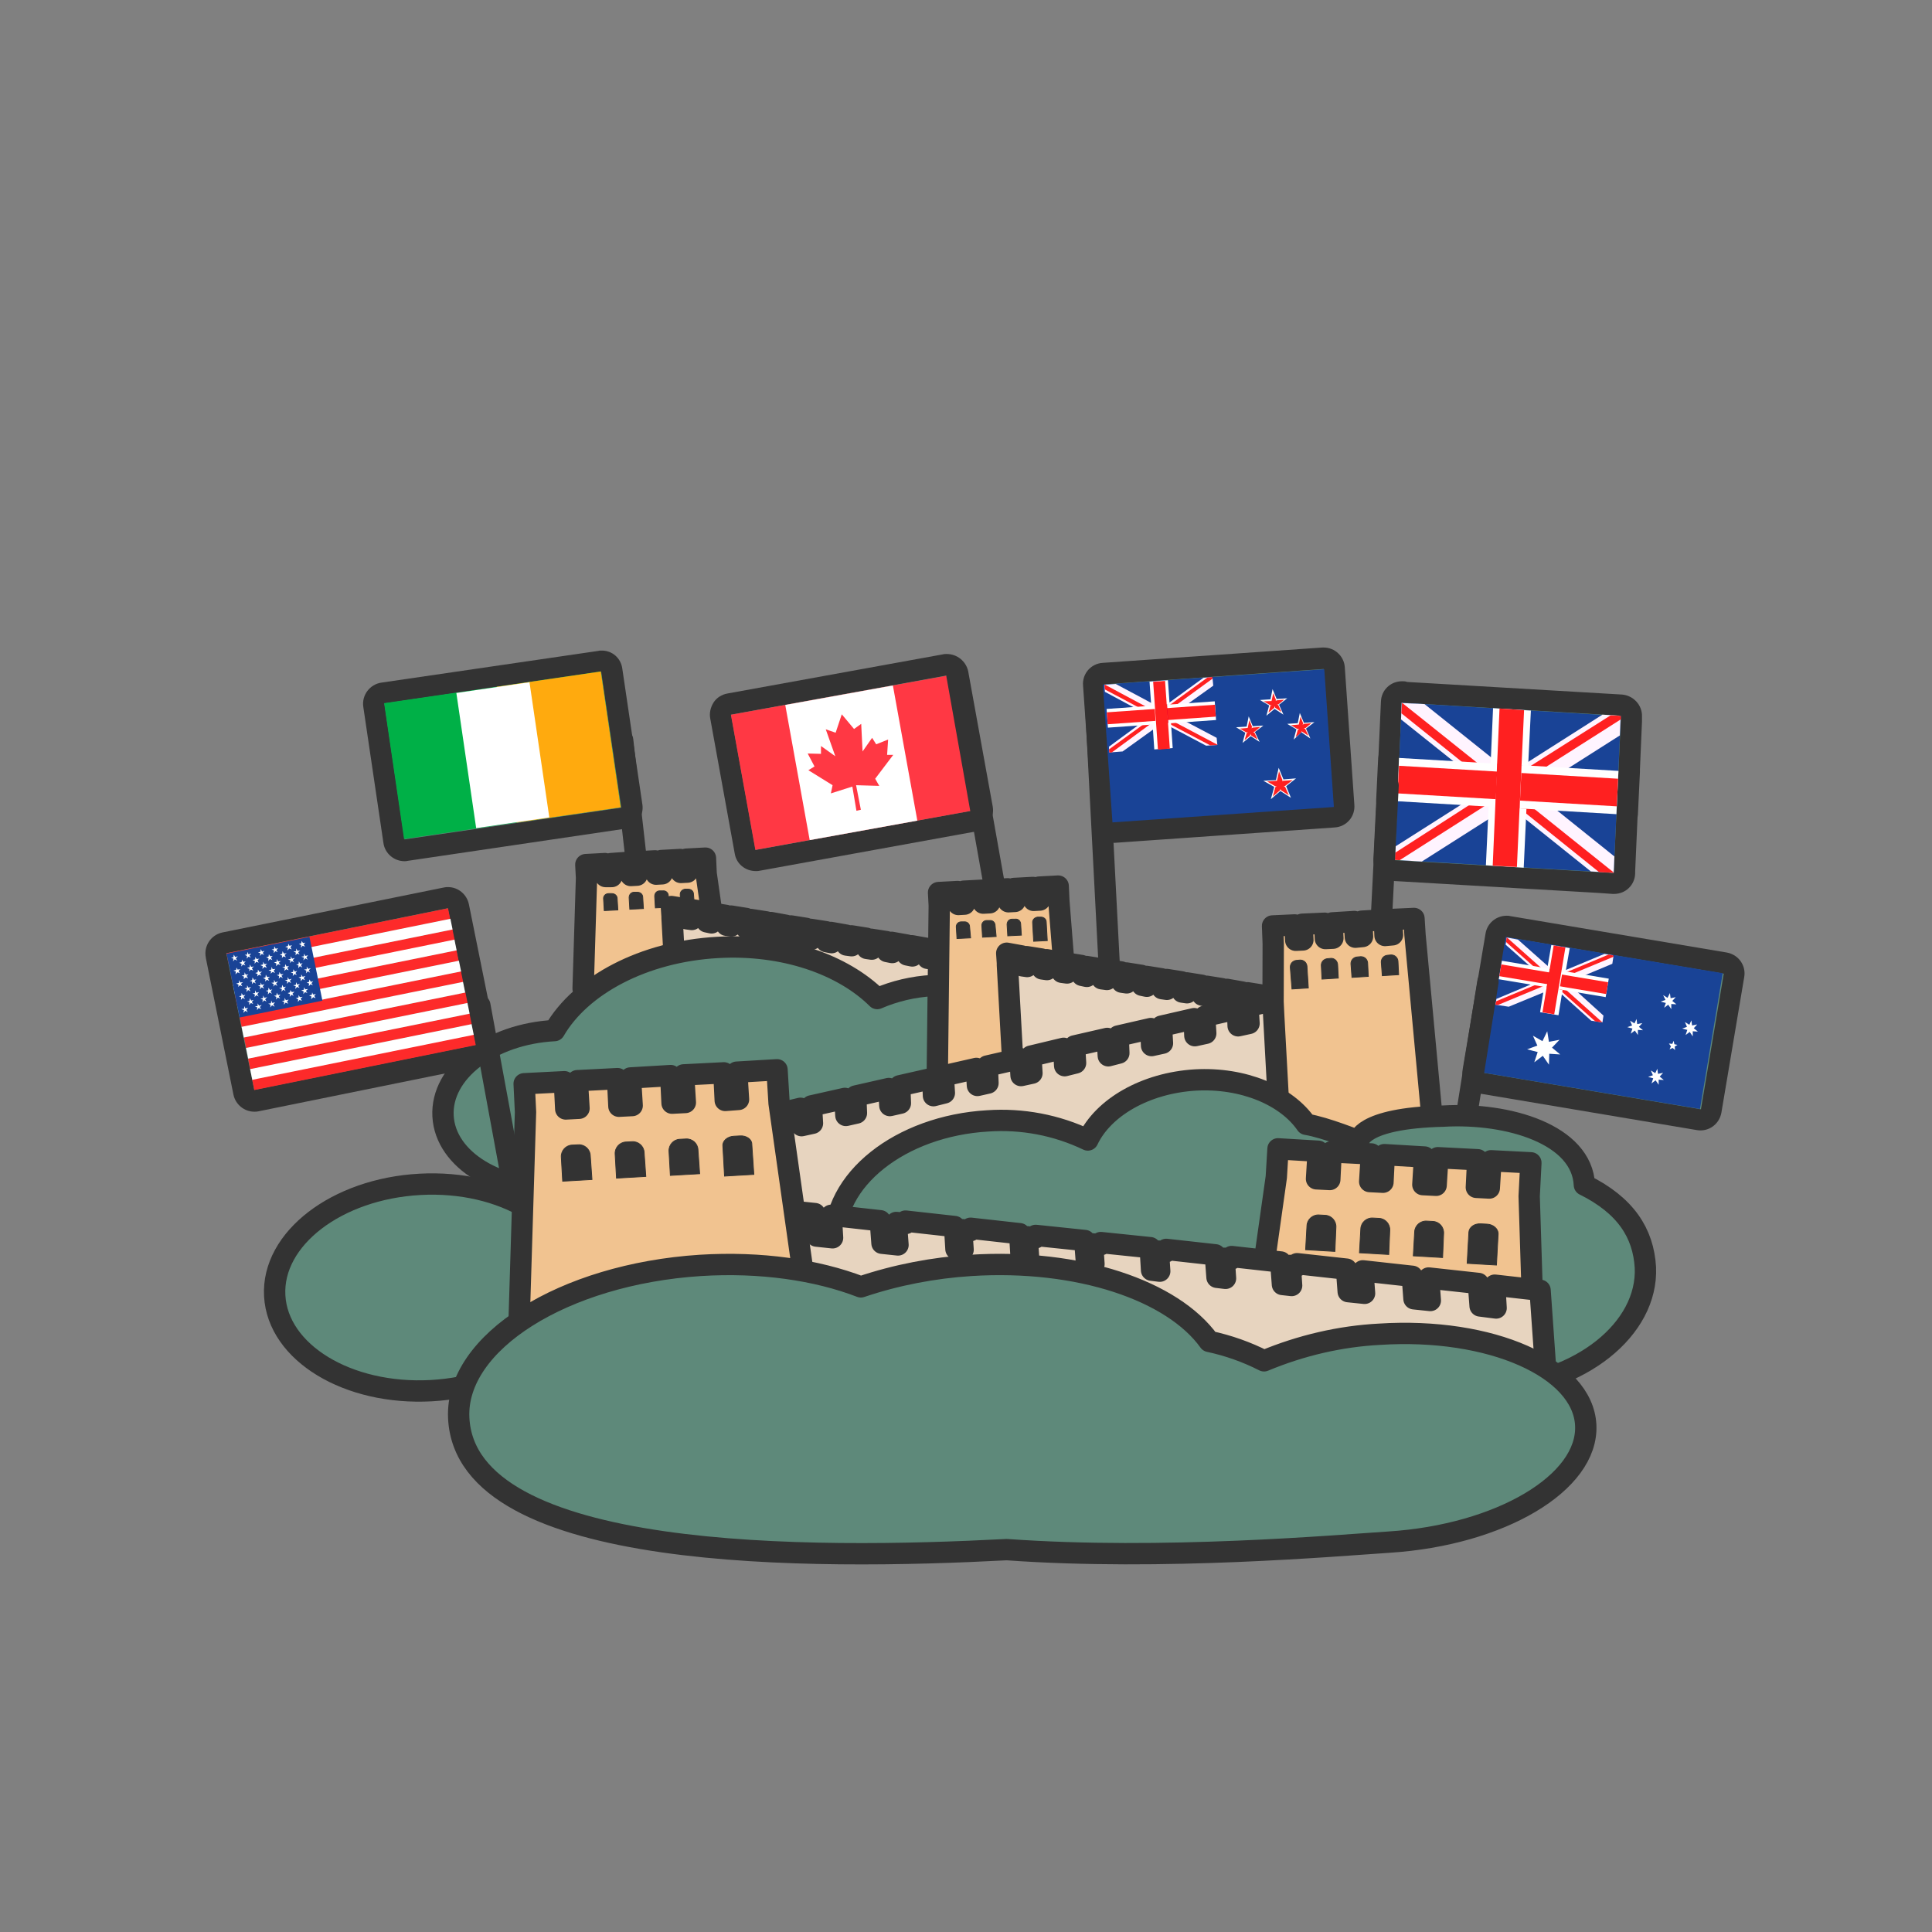<?xml version="1.0" encoding="utf-8"?>
<!-- Generator: Adobe Illustrator 24.0.1, SVG Export Plug-In . SVG Version: 6.00 Build 0)  -->
<svg version="1.1" id="Capa_1" xmlns="http://www.w3.org/2000/svg" xmlns:xlink="http://www.w3.org/1999/xlink" x="0px" y="0px"
	 viewBox="0 0 566.9 566.9" style="enable-background:new 0 0 566.9 566.9;" xml:space="preserve">
<rect x="0" y="0" width="566.9" height="566.9" fill="#808080" stroke="none"/>
<style type="text/css">
	.st0{fill:none;stroke:#333333;stroke-width:6.26;stroke-linecap:round;stroke-linejoin:round;}
	.st1{fill:#5E897A;}
	.st2{fill:#333333;}
	.st3{fill:#00B047;}
	.st4{fill:#FFAA0E;}
	.st5{fill:#FFFFFF;}
	.st6{fill:#194396;}
	.st7{fill:#FF2020;}
	.st8{fill:#FFF4FF;}
	.st9{fill:#EE0026;}
	.st10{fill:#F1C390;stroke:#333333;stroke-width:6.26;stroke-linecap:round;stroke-linejoin:round;}
	.st11{fill:#333333;stroke:#333333;stroke-width:0.24;stroke-miterlimit:10;}
	.st12{fill:#E7D4BF;stroke:#333333;stroke-width:6.26;stroke-linecap:round;stroke-linejoin:round;}
	.st13{fill:#5E897A;stroke:#333333;stroke-width:6.26;stroke-linecap:round;stroke-linejoin:round;}
	.st14{fill:#FF3844;}
	.st15{fill:#FD2A2A;}
</style>
<title>Mesa de trabajo 9</title>
<line class="st0" x1="182.7" y1="217.2" x2="191.4" y2="294"/>
<path class="st1" d="M118.7,249.4c-1.6,0-2.9-1.1-3.1-2.7l-5.8-39.9c-0.3-1.7,0.9-3.3,2.6-3.5c0,0,0,0,0,0L176,194h0.4
	c1.6,0,2.9,1.1,3.1,2.7l5.9,39.9c0.2,1.7-0.9,3.3-2.6,3.6l-63.6,9.3C119,249.5,118.8,249.5,118.7,249.4z"/>
<path class="st2" d="M176.4,197.1l5.9,39.9l-63.6,9.3l-5.9-39.9L176.4,197.1 M176.4,190.9c-0.3,0-0.6,0-0.9,0.1l-63.6,9.3
	c-3.4,0.5-5.8,3.7-5.3,7.1l5.9,39.9c0.4,3.1,3.1,5.4,6.2,5.4c0.3,0,0.6,0,0.9-0.1l63.6-9.4c3.4-0.5,5.8-3.7,5.3-7.1c0,0,0,0,0,0
	l-5.9-39.9C182.2,193.1,179.6,190.8,176.4,190.9L176.4,190.9z"/>
<rect x="115.4" y="201.5" transform="matrix(0.989 -0.145 0.145 0.989 -30.631 23.779)" class="st3" width="64.3" height="40.3"/>
<rect x="148.6" y="199.1" transform="matrix(0.989 -0.145 0.145 0.989 -30.104 26.15)" class="st4" width="30.9" height="40.3"/>
<rect x="136.8" y="201.6" transform="matrix(0.989 -0.145 0.145 0.989 -30.62 23.79)" class="st5" width="21.7" height="40.1"/>
<path class="st1" d="M326.8,244.2c-1.6,0-3-1.3-3.1-2.9l-2.8-40.3c-0.1-1.7,1.2-3.2,2.9-3.3c0,0,0,0,0,0l64.4-4.5h0.2
	c1.6,0,3,1.3,3.1,2.9l2.8,40.3c0.1,1.7-1.2,3.2-2.9,3.3l-64.5,4.5L326.8,244.2z"/>
<path class="st2" d="M388.4,196.3l2.8,40.3l-64.4,4.5l-2.8-40.3L388.4,196.3 M388.4,190H388l-64.4,4.5c-3.5,0.2-6.1,3.2-5.8,6.7
	l2.8,40.3c0.2,3.3,3,5.8,6.2,5.8h0.4l64.4-4.5c3.5-0.2,6.1-3.2,5.8-6.7l-2.8-40.3C394.4,192.6,391.7,190,388.4,190z"/>
<line class="st0" x1="321.4" y1="204.9" x2="326.1" y2="295.3"/>
<rect x="324.8" y="198.5" transform="matrix(0.998 -6.946764e-02 6.946764e-02 0.998 -14.329 25.353)" class="st6" width="65.1" height="40.5"/>
<polygon class="st7" points="368.2,214.8 369.3,217.3 367,215.9 367,215.8 367,215.9 364.9,217.6 365.6,215 365.6,215 365.6,215 
	363.3,213.6 366,213.4 366.5,210.8 367.6,213.3 367.6,213.3 367.6,213.3 370.3,213.1 368.2,214.8 368.1,214.8 "/>
<path class="st5" d="M369.6,217.7L367,216l-2.4,2l0.8-3l-2.7-1.6l3.1-0.2l0.6-3l1.2,2.9l3.1-0.2l-2.5,1.9L369.6,217.7z M365.8,215.1
	l-0.6,2.1l1.6-1.4l0.1-0.5l0.2,0.5l1.9,1.2l-0.9-2l-0.4-0.2l0.4-0.1l1.7-1.4l-2.2,0.2l-0.4,0.2l0.2-0.4l-0.8-2l-0.5,2.3l-2.3,0.2
	l1.9,1.1h0.5L365.8,215.1z"/>
<polygon class="st7" points="375.2,206.7 376.3,209.3 374,207.8 374,207.8 374,207.8 371.9,209.6 372.6,206.9 372.6,206.9 
	372.6,206.9 370.3,205.5 373,205.4 373.5,202.7 374.6,205.2 374.6,205.2 374.6,205.2 377.3,205 375.1,206.7 375.1,206.7 "/>
<path class="st5" d="M376.6,209.7L374,208l-2.4,2l0.8-3l-2.7-1.6l3.1-0.2l0.6-3l1.2,2.9l3.1-0.2l-2.4,1.9L376.6,209.7z M372.8,207
	l-0.6,2.1l1.7-1.4l0.1-0.5l0.2,0.5l1.8,1.2l-0.9-2l-0.4-0.2h0.4l1.7-1.4l-2.2,0.2l-0.3,0.2l0.1-0.3l-0.8-2l-0.5,2.3l-2.3,0.1
	l1.9,1.1h0.5L372.8,207z"/>
<polygon class="st7" points="377.1,230.7 378.5,233.7 375.7,232 375.7,231.9 375.7,232 373.2,234.1 374,230.9 374.1,230.9 
	374.1,230.9 371.2,229.2 374.5,229 375.2,225.8 376.4,228.9 376.4,228.9 376.4,228.9 379.7,228.6 377.1,230.7 377.1,230.7 "/>
<path class="st5" d="M378.8,234.1l-3.1-2l-2.8,2.4l1-3.6l-3.2-1.8l3.7-0.2l0.8-3.6l1.4,3.4l3.7-0.3l-2.9,2.3L378.8,234.1z
	 M374.2,231l-0.7,2.7l2.1-1.8l0.1-0.4l0.2,0.4l2.3,1.5l-1.1-2.5l-0.4-0.2l0.4-0.1l2.2-1.7l-2.8,0.2l-0.3,0.1l0.1-0.3l-1-2.6
	l-0.6,2.8l-2.9,0.2l2.4,1.4h0.4L374.2,231z"/>
<polygon class="st7" points="383.2,213.7 384.3,216.2 382,214.8 382,214.7 382,214.8 379.9,216.5 380.6,213.9 380.6,213.9 
	380.6,213.9 378.3,212.5 381,212.3 381.5,209.6 382.6,212.2 382.6,212.2 382.6,212.2 385.3,212 383.2,213.7 383.1,213.7 "/>
<path class="st5" d="M379.6,217l0.8-3l-2.7-1.6l3.1-0.2l0.6-3l1.2,2.9l3.1-0.2l-2.5,1.9l1.3,2.9l-2.6-1.8L379.6,217z M382.1,214.7
	l1.8,1.2l-0.9-2l-0.4-0.2l0.5-0.1l1.7-1.4l-2.2,0.2l-0.4,0.3l0.2-0.4l-0.8-2l-0.5,2.3l-2.3,0.2l1.9,1.1h0.5l-0.4,0.3l-0.6,2.1
	l1.7-1.4l0.1-0.4L382.1,214.7z"/>
<polygon class="st6" points="355.8,198.7 357.2,218.6 357.2,218.6 325.5,220.8 324.1,200.9 "/>
<polygon class="st8" points="357,216.5 357.2,218.6 357.2,218.6 353.9,218.8 343.7,213.4 342.7,212.9 341.5,212.2 341.1,212 
	339.9,211.4 339.4,211.1 339,210.9 338.3,210.5 338,210.4 337.6,210.2 334,208.2 332.4,207.4 324.2,203 324.1,200.9 324.1,200.9 
	324.2,200.9 327.4,200.7 337.7,206.2 338.8,206.8 339,206.9 340.6,207.8 340.8,207.9 341.4,208.2 342.4,208.7 342.6,208.8 
	343.4,209.3 344.2,209.7 346.5,210.9 348.1,211.8 "/>
<polygon class="st7" points="357.2,218.5 357.2,218.6 355.1,218.7 343.7,212.7 342.7,212.1 342.6,212.1 341.7,211.6 341.1,211.3 
	340,210.7 339,210.2 338.8,210.1 338.2,209.8 338,209.6 335.2,208.2 333.6,207.3 324.2,202.3 324.1,200.9 324.1,200.9 324.2,200.9 
	335.8,207.1 337.4,208 337.9,208.2 338.9,208.8 339.3,209 339.9,209.3 341,209.9 342.5,210.7 342.7,210.8 343.3,211.1 343.6,211.3 
	344.9,212 "/>
<polygon class="st8" points="355.8,199.1 356,201.2 349,206.2 347.6,207.3 344.2,209.7 343.5,210.3 342.7,210.8 342.6,210.9 
	342.2,211.2 341.7,211.6 341.1,212 340.7,212.3 339.2,213.4 338.3,214.1 329.4,220.5 325.5,220.8 325.4,219.1 334.1,212.7 
	335.6,211.7 337.6,210.2 338,209.9 338.2,209.8 338.9,209.2 339.3,209 340.8,207.9 341,207.8 342.3,206.8 342.4,206.7 343.2,206.1 
	353.1,198.9 355.5,198.7 "/>
<polygon class="st7" points="355.7,199.2 345.8,206.4 344.3,207.5 343.4,208.2 342.6,208.8 342.4,208.9 341,209.9 340,210.7 
	339.4,211.1 339.1,211.4 339,211.4 338.1,212.1 337.5,212.5 326.2,220.8 325.5,220.8 325.4,219.9 335.3,212.7 336.8,211.6 
	338,210.7 338.3,210.5 338.8,210.1 339,210 339.9,209.3 341.4,208.2 342.1,207.7 342.3,207.6 343.2,206.9 343.6,206.6 354.3,198.8 
	355.4,198.7 355.8,198.7 355.8,199.1 "/>
<rect x="324.7" y="206.8" transform="matrix(0.998 -7.027879e-02 7.027879e-02 0.998 -13.884 24.455)" class="st5" width="31.8" height="5.5"/>
<rect x="324.7" y="207.8" transform="matrix(0.998 -7.027879e-02 7.027879e-02 0.998 -13.884 24.455)" class="st7" width="31.8" height="3.5"/>
<rect x="339" y="199.8" transform="matrix(0.998 -7.027879e-02 7.027879e-02 0.998 -13.898 24.464)" class="st9" width="3.5" height="19.9"/>
<polygon class="st5" points="342.6,212.1 343.6,212.1 344.1,219.5 338.7,219.9 338.2,212.5 339.1,212.4 338.8,206.9 337.8,207 
	337.3,200 342.7,199.6 343.2,206.6 342.2,206.7 "/>
<rect x="338.9" y="199.8" transform="matrix(0.998 -7.027879e-02 7.027879e-02 0.998 -13.898 24.464)" class="st7" width="3.5" height="19.9"/>
<polygon class="st10" points="172.1,257.6 172.1,257.6 171.9,253.7 177.5,253.4 177.7,257.2 179.5,257.2 179.3,253.4 184.9,253 
	185.1,256.9 186.9,256.8 186.7,252.9 192.2,252.6 192.5,256.5 194.3,256.4 194.1,252.5 199.6,252.2 199.8,256 201.7,255.9 
	201.4,252.1 207,251.8 207.2,256.3 211.7,287.8 171.1,290.1 "/>
<path class="st11" d="M181.3,267l-4,0.2l-0.2-3.4c-0.1-0.9,0.6-1.6,1.5-1.6c0,0,0,0,0,0l0.9,0c0.9,0,1.6,0.6,1.6,1.5L181.3,267z"/>
<path class="st11" d="M188.8,266.6l-4,0.2l-0.2-3.4c0-0.9,0.6-1.6,1.5-1.6l0.9,0c0.9,0,1.6,0.6,1.6,1.5L188.8,266.6z"/>
<path class="st11" d="M196.3,266.2l-4,0.2l-0.2-3.4c0-0.9,0.6-1.6,1.5-1.6l0.9,0c0.9-0.1,1.6,0.6,1.6,1.4c0,0,0,0,0,0L196.3,266.2z"
	/>
<path class="st11" d="M203.9,267.8l-4,0.2l-0.3-5.4c-0.1-0.9,0.6-1.6,1.4-1.7h0.9c0.9,0,1.6,0.6,1.6,1.5L203.9,267.8z"/>
<polygon class="st12" points="279.5,279.5 279.6,282.4 278.1,282.2 278,279.2 273.5,278.5 273.6,281.4 272.2,281.2 272,278.3 
	267.5,277.5 267.7,280.5 266.2,280.2 266.1,277.3 261.6,276.5 261.8,279.5 260.3,279.2 260.1,276.3 255.6,275.6 255.8,278.5 
	254.4,278.3 254.2,275.3 249.8,274.6 249.9,277.5 248.4,277.3 248.3,274.4 243.8,273.6 244,276.6 242.5,276.3 242.4,273.4 
	237.9,272.7 238.1,275.6 236.6,275.4 236.5,272.4 232.1,271.7 232.2,274.6 230.8,274.4 230.6,271.5 226.2,270.7 226.3,273.6 
	224.9,273.4 224.8,270.5 220.3,269.8 220.5,272.7 219.1,272.5 218.9,269.5 214.5,268.8 214.6,271.7 213.2,271.5 213,268.6 
	208.6,267.9 208.8,270.8 207.4,270.5 207.2,267.6 202.8,266.9 203,269.8 201.5,269.6 201.4,266.7 197,266 197.2,268.9 197.2,269.4 
	199,301.9 285.9,316.3 284.1,283.7 284.1,283.2 284,280.2 "/>
<path class="st13" d="M308.8,310.5c0.7,12.8-13.9,24.1-32.7,25.1c-6.1,0.4-12.2-0.5-17.9-2.4c-9.2,10.2-25.1,17.5-43.6,18.5
	c-12.7,0.7-24.6-1.7-34.1-6.2c-4.9,2-10.1,3.1-15.3,3.4c-18.8,1-34.5-8.5-35.2-21.4s13.9-24.1,32.7-25.1l0,0
	c7.7-13.3,26.1-23.2,47.9-24.4c19.4-1.1,36.7,5,46.8,15c5.1-2.2,10.6-3.5,16.2-3.8C292.3,288.1,308.1,297.6,308.8,310.5z"/>
<path class="st11" d="M310.1,290.2l4.8-0.3l-0.4-6.4c-0.1-1-0.9-1.8-2-1.8c0,0,0,0,0,0l-1.1,0.1c-1,0.1-1.8,0.9-1.8,2c0,0,0,0,0,0
	L310.1,290.2z"/>
<path class="st1" d="M499.1,328.6c-0.2,0-0.3,0-0.5,0l-63.7-10.7c-1.7-0.3-2.9-1.9-2.6-3.6c0,0,0,0,0,0l6.7-39.9
	c0.1-0.8,0.6-1.5,1.3-2c0.5-0.4,1.2-0.6,1.8-0.6c0.2,0,0.3,0,0.5,0l63.7,10.7c1.7,0.3,2.9,1.9,2.6,3.6c0,0,0,0,0,0l-6.7,39.8
	c-0.2,0.8-0.6,1.5-1.3,2C500.4,328.4,499.7,328.6,499.1,328.6z"/>
<path class="st2" d="M442.1,275l63.7,10.7l-6.7,39.8l-63.7-10.7L442.1,275 M442.1,268.7c-3.1,0-5.7,2.2-6.2,5.2l-6.7,39.8
	c-0.6,3.4,1.7,6.6,5.1,7.2c0,0,0,0,0,0l63.6,10.7c3.4,0.6,6.6-1.7,7.2-5.1l6.7-39.8c0.6-3.4-1.7-6.6-5.1-7.2c0,0,0,0,0,0l-63.6-10.7
	C442.8,268.7,442.4,268.7,442.1,268.7L442.1,268.7z"/>
<rect x="450.4" y="267.9" transform="matrix(0.165 -0.986 0.986 0.165 96.663 714.631)" class="st6" width="40.4" height="64.6"/>
<polygon class="st6" points="473.5,280.4 470.2,300 470.2,300 438.8,294.8 442.1,275.1 "/>
<polygon class="st8" points="470.5,298 470.2,300 470.2,300 466.9,299.5 458.3,291.8 457.5,291.1 456.4,290.1 456.1,289.9 
	455.1,288.9 454.7,288.6 454.4,288.3 453.7,287.7 453.5,287.5 453.2,287.3 450.1,284.5 448.7,283.3 441.8,277.2 442.1,275.1 
	442.2,275.1 442.2,275.1 445.4,275.7 454.2,283.5 455,284.2 455.3,284.4 456.6,285.6 456.8,285.8 457.3,286.2 458.1,287 
	458.3,287.1 459,287.7 459.7,288.4 461.6,290 463,291.2 "/>
<polygon class="st7" points="470.2,300 470.2,300 468.1,299.7 458.4,291.1 457.6,290.4 457.6,290.3 456.7,289.6 456.2,289.1 
	455.3,288.3 454.5,287.6 454.4,287.5 453.8,287 453.6,286.8 451.3,284.7 449.9,283.5 441.9,276.4 442.1,275.1 442.2,275.1 
	442.2,275.1 452.1,283.9 453.5,285.1 453.8,285.4 454.7,286.2 455,286.5 455.5,287 456.5,287.8 457.8,289 457.9,289.1 458.4,289.5 
	458.7,289.7 459.8,290.7 "/>
<polygon class="st8" points="473.4,280.8 473.1,282.8 465.2,286.1 463.5,286.8 459.7,288.4 458.8,288.7 457.9,289.1 457.8,289.2 
	457.4,289.3 456.7,289.6 456.1,289.9 455.7,290 453.9,290.8 452.9,291.2 442.7,295.4 438.8,294.8 439.1,293.1 449.1,288.9 
	450.8,288.2 453.2,287.3 453.6,287.1 453.8,287 454.6,286.6 455,286.5 456.8,285.8 457,285.7 458.5,285.1 458.6,285 459.5,284.6 
	470.8,279.9 473.2,280.3 "/>
<polygon class="st7" points="473.3,280.8 462,285.5 460.3,286.2 459.2,286.7 458.3,287.1 458.1,287.2 456.5,287.8 455.3,288.3 
	454.7,288.6 454.3,288.8 454.2,288.8 453.2,289.2 452.5,289.5 439.5,294.9 438.8,294.8 439,293.8 450.3,289.1 452,288.4 
	453.4,287.8 453.7,287.7 454.4,287.5 454.5,287.4 455.5,287 457.3,286.2 458.1,285.9 458.3,285.8 459.4,285.4 459.8,285.2 
	472,280.1 473.1,280.3 473.5,280.4 473.4,280.8 "/>
<rect x="453.5" y="271.4" transform="matrix(0.165 -0.986 0.986 0.165 97.363 689.707)" class="st5" width="5.5" height="31.8"/>
<rect x="454.4" y="271.4" transform="matrix(0.165 -0.986 0.986 0.165 97.362 689.692)" class="st7" width="3.5" height="31.8"/>
<rect x="446.3" y="285.8" transform="matrix(0.165 -0.986 0.986 0.165 97.171 689.956)" class="st9" width="19.9" height="3.5"/>
<polygon class="st5" points="457.6,290.3 458.5,290.5 457.3,297.9 451.9,297 453.1,289.6 454.1,289.8 455,284.4 454,284.2 
	455.2,277.3 460.6,278.2 459.4,285.1 458.5,285 "/>
<rect x="446.3" y="285.8" transform="matrix(0.165 -0.986 0.986 0.165 97.162 689.945)" class="st7" width="19.9" height="3.5"/>
<g id="c">
	<path id="a" class="st5" d="M454,302.6l0.5,3.1l3.1-0.6l-2.2,2.3l2.4,2l-3.2-0.2l-0.1,3.2l-1.8-2.6l-2.5,1.9l1-3l-3.1-0.8l3-1.1
		l-1.3-2.9l2.8,1.6L454,302.6z"/>
</g>
<path id="a-2" class="st5" d="M486.3,313.6l0.2,1.5l1.5-0.3l-1,1.1l1.2,1l-1.5-0.1v1.5l-0.9-1.3l-1.2,0.9l0.5-1.5l-1.5-0.4l1.4-0.5
	l-0.6-1.4l1.3,0.8L486.3,313.6z"/>
<path id="a-3" class="st5" d="M480.2,299l0.2,1.5l1.5-0.3l-1,1.1l1.2,1l-1.5-0.1v1.5l-0.9-1.3l-1.2,0.9l0.5-1.5l-1.5-0.4l1.4-0.5
	l-0.6-1.4l1.3,0.8L480.2,299z"/>
<path id="a-4" class="st5" d="M490,291.4l0.2,1.5l1.5-0.3l-1,1.1l1.2,1l-1.5-0.1v1.5l-0.9-1.3l-1.2,0.9l0.5-1.4l-1.5-0.4l1.4-0.5
	L488,292l1.3,0.8L490,291.4z"/>
<path id="a-5" class="st5" d="M496.3,299.4l0.2,1.5l1.5-0.3l-1,1.1l1.2,1l-1.5-0.1v1.5l-0.9-1.3l-1.2,0.9l0.5-1.5l-1.5-0.4l1.4-0.5
	l-0.6-1.4l1.3,0.8L496.3,299.4z"/>
<path id="d" class="st5" d="M491.1,305.4l0.2,1l0.9,0.2l-0.8,0.5l0.1,1l-0.7-0.6l-0.9,0.4l0.4-0.9l-0.6-0.8l1,0.1L491.1,305.4z"/>
<line class="st0" x1="436.6" y1="288.1" x2="422.5" y2="376.1"/>
<path class="st1" d="M221.7,252.5c-1.5,0-2.8-1.1-3.1-2.6l-7.2-39.7c-0.3-1.7,0.8-3.3,2.5-3.6c0,0,0,0,0,0l63.3-11.5
	c0.2,0,0.4,0,0.6-0.1c1.5,0,2.8,1.1,3.1,2.6l7.2,39.7c0.3,1.7-0.8,3.3-2.5,3.6l-63.3,11.5C222.1,252.5,221.9,252.5,221.7,252.5z"/>
<path class="st2" d="M277.8,198.2l7.2,39.7l-63.3,11.5l-7.2-39.7L277.8,198.2 M277.8,191.9c-0.4,0-0.8,0-1.1,0.1l-63.3,11.5
	c-1.6,0.3-3.1,1.2-4,2.6c-0.9,1.4-1.3,3.1-1,4.7l7.2,39.7c0.5,3,3.1,5.1,6.2,5.1c0.4,0,0.7,0,1.1-0.1l63.3-11.5
	c3.4-0.6,5.7-3.9,5.1-7.3c0,0,0,0,0,0l-7.2-39.7C283.5,194.1,280.9,191.9,277.8,191.9L277.8,191.9z"/>
<rect x="217.6" y="203.6" transform="matrix(0.984 -0.178 0.178 0.984 -35.893 48.115)" class="st14" width="64.3" height="40.3"/>
<rect x="233.8" y="203.6" transform="matrix(0.984 -0.178 0.178 0.984 -35.887 48.128)" class="st5" width="32.1" height="40.3"/>
<polygon class="st14" points="250.1,230.8 251.3,237.9 252.6,237.6 251.2,230.4 258,230.6 256.8,228.5 262.1,221.5 260.3,221.5 
	260.6,217 257.1,218.4 255.9,216.5 253.1,220.5 252.7,212.4 250.6,213.9 247,209.6 245.2,215 242.3,214 245.1,221.9 240.9,218.9 
	240.9,221.2 237,221.1 239,224.9 237.2,226 244.3,230.4 243.8,232.8 "/>
<line class="st0" x1="280.8" y1="198.1" x2="296.2" y2="284.8"/>
<line class="st0" x1="140.8" y1="295" x2="153.2" y2="362.2"/>
<path class="st1" d="M74.6,323c-1.5,0-2.8-1.1-3.1-2.5l-8.1-40.2c-0.2-0.8,0-1.7,0.5-2.4c0.5-0.7,1.2-1.2,2-1.3l64.9-13.2
	c0.2,0,0.4-0.1,0.6-0.1c1.5,0,2.8,1.1,3.1,2.5l8.1,40.1c0.2,0.8,0,1.7-0.5,2.4c-0.5,0.7-1.2,1.2-2,1.3l-64.9,13.2
	C75,323,74.8,323,74.6,323z"/>
<path class="st2" d="M131.4,266.5l8.1,40.1l-64.9,13.2l-8.2-40.1L131.4,266.5 M131.5,260.3c-0.4,0-0.8,0-1.2,0.1l-65,13.2
	c-3.4,0.7-5.6,4-4.9,7.4c0,0,0,0,0,0.1l8.1,40.1c0.6,2.9,3.2,5,6.1,5c0.4,0,0.8,0,1.2-0.1l65-13.2c3.4-0.7,5.6-4,4.9-7.4
	c0,0,0,0,0,0l-8.1-40.1C137,262.4,134.4,260.3,131.5,260.3L131.5,260.3z"/>
<rect x="68.6" y="285.4" transform="matrix(0.98 -0.199 0.199 0.98 -55.044 25.97)" class="st15" width="66.3" height="3.2"/>
<rect x="67.4" y="279.3" transform="matrix(0.98 -0.199 0.199 0.98 -53.838 25.599)" class="st15" width="66.3" height="3.2"/>
<rect x="66.1" y="273.1" transform="matrix(0.98 -0.199 0.199 0.98 -52.636 25.227)" class="st15" width="66.3" height="3.2"/>
<rect x="69.9" y="291.6" transform="matrix(0.98 -0.199 0.199 0.98 -56.246 26.344)" class="st15" width="66.3" height="3.2"/>
<rect x="71.2" y="297.8" transform="matrix(0.98 -0.199 0.199 0.98 -57.448 26.716)" class="st15" width="66.3" height="3.2"/>
<rect x="72.4" y="304" transform="matrix(0.98 -0.199 0.199 0.98 -58.652 27.087)" class="st15" width="66.3" height="3.2"/>
<rect x="73.6" y="310.1" transform="matrix(0.98 -0.199 0.199 0.98 -59.855 27.459)" class="st15" width="66.3" height="3.2"/>
<rect x="68" y="282.3" transform="matrix(0.98 -0.199 0.199 0.98 -54.441 25.784)" class="st5" width="66.3" height="3.2"/>
<rect x="66.8" y="276.2" transform="matrix(0.98 -0.199 0.199 0.98 -53.239 25.412)" class="st5" width="66.3" height="3.2"/>
<rect x="69.3" y="288.5" transform="matrix(0.98 -0.199 0.199 0.98 -55.644 26.157)" class="st5" width="66.3" height="3.2"/>
<rect x="70.5" y="294.7" transform="matrix(0.98 -0.199 0.199 0.98 -56.846 26.529)" class="st5" width="66.3" height="3.2"/>
<rect x="71.8" y="300.9" transform="matrix(0.98 -0.199 0.199 0.98 -58.051 26.902)" class="st5" width="66.3" height="3.2"/>
<rect x="73" y="307.1" transform="matrix(0.98 -0.199 0.199 0.98 -59.254 27.275)" class="st5" width="66.3" height="3.2"/>
<rect x="68.1" y="277.2" transform="matrix(0.98 -0.199 0.199 0.98 -55.402 21.74)" class="st6" width="24.8" height="19.1"/>
<polygon class="st5" points="87.5,279.4 87.9,280.1 87.2,279.8 87.2,279.8 87.2,279.8 86.7,280.3 86.8,279.6 86.8,279.5 86.8,279.5 
	86.1,279.2 86.9,279.1 86.9,278.3 87.3,279 87.3,279 87.3,279 88.1,278.9 87.5,279.4 87.5,279.4 "/>
<polygon class="st5" points="88.3,283.2 88.7,283.9 88,283.5 88,283.5 88,283.5 87.5,284.1 87.6,283.3 87.6,283.3 87.6,283.3 
	86.9,283 87.6,282.9 87.7,282.1 88.1,282.8 88.1,282.8 88.1,282.8 88.8,282.6 88.3,283.2 88.3,283.2 "/>
<polygon class="st5" points="89.1,287 89.5,287.6 88.8,287.3 88.8,287.3 88.8,287.3 88.2,287.9 88.3,287.1 88.4,287.1 88.3,287.1 
	87.6,286.8 88.4,286.6 88.4,285.9 88.8,286.6 88.8,286.6 88.8,286.6 89.6,286.4 89.1,287 89.1,287 "/>
<polygon class="st5" points="89.8,290.8 90.2,291.4 89.5,291.1 89.5,291.1 89.5,291.1 89,291.7 89.1,290.9 89.1,290.9 89.1,290.9 
	88.4,290.6 89.2,290.4 89.2,289.7 89.6,290.3 89.6,290.3 89.6,290.3 90.4,290.2 89.8,290.7 89.8,290.7 "/>
<polygon class="st5" points="83.5,280.2 83.9,280.9 83.2,280.6 83.2,280.6 83.2,280.6 82.7,281.1 82.8,280.4 82.8,280.4 82.8,280.4 
	82.1,280.1 82.8,279.9 82.9,279.1 83.3,279.8 83.3,279.8 83.3,279.8 84.1,279.7 83.5,280.2 83.5,280.2 "/>
<polygon class="st5" points="84.3,284 84.7,284.7 84,284.4 84,284.3 84,284.4 83.4,284.9 83.6,284.1 83.6,284.1 83.6,284.1 
	82.8,283.8 83.6,283.7 83.7,282.9 84.1,283.6 84.1,283.6 84.1,283.6 84.8,283.4 84.3,284 84.3,284 "/>
<polygon class="st5" points="85.1,287.8 85.4,288.5 84.8,288.1 84.7,288.1 84.7,288.1 84.2,288.7 84.3,287.9 84.3,287.9 84.3,287.9 
	83.6,287.6 84.4,287.5 84.4,286.7 84.8,287.4 84.8,287.4 84.8,287.4 85.6,287.2 85,287.8 85,287.8 "/>
<polygon class="st5" points="85.8,291.6 86.2,292.2 85.5,291.9 85.5,291.9 85.5,291.9 85,292.5 85.1,291.7 85.1,291.7 85.1,291.7 
	84.4,291.4 85.1,291.2 85.2,290.5 85.6,291.1 85.6,291.2 85.6,291.1 86.4,291 85.8,291.6 85.8,291.6 "/>
<polygon class="st5" points="79.5,281 79.9,281.7 79.2,281.4 79.2,281.4 79.2,281.4 78.7,282 78.8,281.2 78.8,281.2 78.8,281.2 
	78.1,280.9 78.8,280.7 78.9,280 79.3,280.6 79.3,280.6 79.3,280.6 80,280.5 79.5,281 79.5,281 "/>
<polygon class="st5" points="80.3,284.8 80.7,285.5 80,285.2 80,285.2 80,285.2 79.4,285.7 79.6,285 79.6,285 79.6,285 78.8,284.7 
	79.6,284.5 79.7,283.7 80,284.4 80,284.4 80,284.4 80.8,284.3 80.3,284.8 80.3,284.8 "/>
<polygon class="st5" points="81,288.6 81.4,289.3 80.7,288.9 80.7,288.9 80.7,288.9 80.2,289.5 80.3,288.8 80.3,288.7 80.3,288.7 
	79.6,288.4 80.4,288.3 80.4,287.5 80.8,288.2 80.8,288.2 80.8,288.2 81.6,288 81,288.6 81,288.6 "/>
<polygon class="st5" points="81.8,292.4 82.2,293 81.5,292.7 81.5,292.7 81.5,292.7 81,293.3 81.1,292.5 81.1,292.5 81.1,292.5 
	80.4,292.2 81.1,292.1 81.2,291.3 81.6,292 81.6,292 81.6,292 82.3,291.8 81.8,292.4 81.8,292.4 "/>
<polygon class="st5" points="75.6,281.8 75.9,282.5 75.2,282.2 75.2,282.2 75.2,282.2 74.7,282.8 74.8,282 74.8,282 74.8,282 
	74.1,281.7 74.9,281.5 74.9,280.8 75.3,281.4 75.3,281.4 75.3,281.4 76.1,281.3 75.5,281.8 75.5,281.8 "/>
<polygon class="st5" points="76.3,285.6 76.7,286.3 76,286 76,286 76,286 75.5,286.5 75.6,285.8 75.6,285.8 75.6,285.8 74.9,285.5 
	75.6,285.3 75.7,284.5 76.1,285.2 76.1,285.2 76.1,285.2 76.9,285.1 76.3,285.6 76.3,285.6 "/>
<polygon class="st5" points="77.1,289.4 77.5,290.1 76.8,289.7 76.8,289.7 76.8,289.7 76.2,290.3 76.4,289.5 76.4,289.5 76.4,289.5 
	75.7,289.2 76.4,289.1 76.5,288.3 76.8,289 76.8,289 76.8,289 77.6,288.8 77.1,289.4 77.1,289.4 "/>
<polygon class="st5" points="77.8,293.2 78.2,293.9 77.5,293.5 77.5,293.5 77.5,293.5 77,294.1 77.1,293.3 77.1,293.3 77.1,293.3 
	76.4,293 77.2,292.9 77.2,292.1 77.6,292.8 77.6,292.8 77.6,292.8 78.4,292.6 77.8,293.2 77.8,293.2 "/>
<polygon class="st5" points="71.6,282.6 72,283.3 71.3,283 71.3,283 71.3,283 70.8,283.6 70.9,282.8 70.9,282.8 70.9,282.8 
	70.2,282.5 70.9,282.3 71,281.6 71.4,282.2 71.4,282.2 71.4,282.2 72.1,282.1 71.6,282.6 71.6,282.6 "/>
<polygon class="st5" points="72.4,286.4 72.8,287.1 72.1,286.8 72.1,286.8 72.1,286.8 71.5,287.3 71.6,286.6 71.7,286.6 71.7,286.6 
	70.9,286.3 71.7,286.1 71.8,285.3 72.1,286 72.1,286 72.1,286 72.9,285.9 72.3,286.4 72.3,286.4 "/>
<polygon class="st5" points="73.1,290.2 73.5,290.9 72.8,290.5 72.8,290.5 72.8,290.5 72.3,291.1 72.4,290.4 72.4,290.3 72.4,290.3 
	71.7,290 72.5,289.9 72.5,289.1 72.9,289.8 72.9,289.8 72.9,289.8 73.7,289.6 73.1,290.2 73.1,290.2 "/>
<polygon class="st5" points="73.9,294 74.3,294.6 73.6,294.3 73.6,294.3 73.6,294.3 73.1,294.9 73.2,294.1 73.2,294.1 73.2,294.1 
	72.5,293.8 73.2,293.7 73.3,292.9 73.7,293.6 73.7,293.6 73.7,293.6 74.4,293.4 73.9,294 73.9,294 "/>
<polygon class="st5" points="89.9,280.9 90.3,281.6 89.6,281.2 89.6,281.2 89.6,281.2 89,281.8 89.2,281 89.2,281 89.2,281 
	88.4,280.7 89.2,280.6 89.2,279.8 89.6,280.5 89.6,280.5 89.6,280.5 90.4,280.3 89.9,280.9 89.9,280.9 "/>
<polygon class="st5" points="90.6,284.7 91,285.4 90.3,285 90.3,285 90.3,285 89.8,285.6 89.9,284.8 89.9,284.8 89.9,284.8 
	89.2,284.5 90,284.4 90,283.6 90.4,284.3 90.4,284.3 90.4,284.3 91.2,284.1 90.6,284.7 90.6,284.7 "/>
<polygon class="st5" points="91.4,288.5 91.8,289.1 91.1,288.8 91.1,288.8 91.1,288.8 90.6,289.4 90.7,288.6 90.7,288.6 90.7,288.6 
	90,288.3 90.7,288.1 90.8,287.4 91.2,288.1 91.2,288.1 91.2,288.1 91.9,287.9 91.4,288.5 91.4,288.5 "/>
<polygon class="st5" points="92.2,292.2 92.6,292.9 91.9,292.6 91.9,292.6 91.9,292.6 91.3,293.2 91.4,292.4 91.5,292.4 91.4,292.4 
	90.7,292.1 91.5,291.9 91.6,291.2 91.9,291.9 91.9,291.9 91.9,291.8 92.7,291.7 92.2,292.2 92.2,292.2 "/>
<polygon class="st5" points="89.1,277.1 89.5,277.8 88.8,277.5 88.8,277.5 88.8,277.5 88.3,278.1 88.4,277.3 88.4,277.3 88.4,277.3 
	87.7,277 88.4,276.8 88.5,276.1 88.9,276.7 88.9,276.7 88.9,276.7 89.6,276.6 89.1,277.1 89.1,277.1 "/>
<polygon class="st5" points="85.9,281.7 86.3,282.4 85.6,282 85.6,282 85.6,282 85.1,282.6 85.2,281.9 85.2,281.8 85.2,281.8 
	84.5,281.5 85.3,281.4 85.3,280.6 85.7,281.3 85.7,281.3 85.7,281.3 86.5,281.1 85.9,281.7 85.9,281.7 "/>
<polygon class="st5" points="86.7,285.5 87.1,286.1 86.4,285.8 86.4,285.8 86.4,285.8 85.9,286.4 86,285.6 86,285.6 86,285.6 
	85.3,285.3 86,285.2 86.1,284.4 86.5,285.1 86.5,285.1 86.5,285.1 87.2,284.9 86.7,285.5 86.7,285.5 "/>
<polygon class="st5" points="87.5,289.3 87.9,289.9 87.2,289.6 87.2,289.6 87.2,289.6 86.6,290.2 86.8,289.4 86.8,289.4 86.8,289.4 
	86,289.1 86.8,289 86.9,288.2 87.2,288.9 87.2,288.9 87.2,288.9 88,288.7 87.5,289.3 87.5,289.3 "/>
<polygon class="st5" points="88.2,293 88.6,293.7 87.9,293.4 87.9,293.4 87.9,293.4 87.4,294 87.5,293.2 87.5,293.2 87.5,293.2 
	86.8,292.9 87.6,292.7 87.6,292 88,292.6 88,292.6 88,292.6 88.8,292.5 88.2,293 88.2,293 "/>
<polygon class="st5" points="85.2,277.9 85.6,278.6 84.9,278.3 84.9,278.3 84.9,278.3 84.3,278.9 84.5,278.1 84.5,278.1 84.5,278.1 
	83.7,277.8 84.5,277.6 84.6,276.9 84.9,277.5 84.9,277.5 84.9,277.5 85.7,277.4 85.2,277.9 85.2,277.9 "/>
<polygon class="st5" points="81.8,282.5 82.3,283.2 81.6,282.9 81.6,282.9 81.6,282.9 81,283.5 81.1,282.7 81.1,282.7 81.1,282.7 
	80.4,282.4 81.2,282.2 81.2,281.4 81.6,282.1 81.6,282.1 81.6,282.1 82.4,282 81.8,282.5 81.8,282.5 "/>
<polygon class="st5" points="82.6,286.3 83,287 82.3,286.6 82.3,286.6 82.3,286.6 81.8,287.2 81.9,286.5 81.9,286.4 81.9,286.4 
	81.2,286.1 81.9,286 82,285.2 82.4,285.9 82.4,285.9 82.4,285.9 83.2,285.8 82.6,286.3 82.6,286.3 "/>
<polygon class="st5" points="83.4,290.1 83.8,290.8 83.1,290.4 83.1,290.4 83.1,290.4 82.6,291 82.7,290.2 82.7,290.2 82.7,290.2 
	81.9,289.9 82.7,289.8 82.8,289 83.2,289.7 83.2,289.7 83.2,289.7 83.9,289.5 83.4,290.1 83.4,290.1 "/>
<polygon class="st5" points="84.2,293.9 84.6,294.5 83.8,294.2 83.8,294.2 83.8,294.2 83.3,294.8 83.4,294 83.4,294 83.4,294 
	82.7,293.7 83.5,293.6 83.5,292.8 83.9,293.5 83.9,293.5 83.9,293.5 84.7,293.3 84.2,293.9 84.1,293.9 "/>
<polygon class="st5" points="81.1,278.8 81.5,279.4 80.8,279.1 80.8,279.1 80.8,279.1 80.3,279.7 80.4,278.9 80.4,278.9 80.4,278.9 
	79.7,278.6 80.4,278.5 80.5,277.7 80.9,278.4 80.9,278.4 80.9,278.4 81.6,278.2 81.1,278.8 81.1,278.8 "/>
<polygon class="st5" points="77.9,283.3 78.3,284 77.6,283.7 77.6,283.7 77.6,283.7 77,284.3 77.1,283.5 77.1,283.5 77.1,283.5 
	76.4,283.2 77.2,283 77.2,282.2 77.6,282.9 77.6,282.9 77.6,282.9 78.4,282.8 77.8,283.3 77.8,283.3 "/>
<polygon class="st5" points="78.6,287.1 79,287.8 78.3,287.5 78.3,287.5 78.3,287.5 77.8,288 77.9,287.3 77.9,287.2 77.9,287.3 
	77.2,287 77.9,286.8 78,286 78.4,286.7 78.4,286.7 78.4,286.7 79.2,286.6 78.6,287.1 78.6,287.1 "/>
<polygon class="st5" points="79.4,290.9 79.8,291.6 79.1,291.2 79.1,291.2 79.1,291.2 78.6,291.8 78.7,291 78.7,291 78.7,291 
	78,290.7 78.7,290.6 78.8,289.8 79.2,290.5 79.2,290.5 79.2,290.5 79.9,290.3 79.4,290.9 79.4,290.9 "/>
<polygon class="st5" points="80.2,294.7 80.6,295.4 79.9,295 79.8,295 79.8,295 79.3,295.6 79.4,294.8 79.4,294.8 79.4,294.8 
	78.7,294.5 79.5,294.4 79.6,293.6 79.9,294.3 79.9,294.3 79.9,294.3 80.7,294.1 80.2,294.7 80.2,294.7 "/>
<polygon class="st5" points="77.1,279.6 77.5,280.2 76.8,279.9 76.8,279.9 76.8,279.9 76.3,280.5 76.4,279.7 76.4,279.7 76.4,279.7 
	75.7,279.4 76.4,279.3 76.5,278.5 76.9,279.2 76.9,279.2 76.9,279.2 77.6,279 77.1,279.6 77.1,279.6 "/>
<polygon class="st5" points="73.9,284.1 74.3,284.8 73.6,284.5 73.6,284.5 73.6,284.5 73.1,285 73.2,284.3 73.2,284.3 73.2,284.3 
	72.5,284 73.3,283.8 73.3,283 73.7,283.7 73.7,283.7 73.7,283.7 74.5,283.6 73.9,284.1 73.9,284.1 "/>
<polygon class="st5" points="74.7,287.9 75.1,288.6 74.4,288.2 74.4,288.2 74.4,288.2 73.9,288.8 74,288.1 74,288 74,288 
	73.3,287.8 74,287.6 74.1,286.8 74.5,287.5 74.5,287.5 74.5,287.5 75.2,287.4 74.7,287.9 74.7,287.9 "/>
<polygon class="st5" points="75.5,291.7 75.9,292.4 75.2,292 75.2,292 75.2,292 74.7,292.6 74.8,291.8 74.8,291.8 74.8,291.8 
	74.1,291.5 74.8,291.4 74.9,290.6 75.2,291.3 75.2,291.3 75.2,291.3 76,291.1 75.5,291.7 75.5,291.7 "/>
<polygon class="st5" points="76.2,295.5 76.7,296.1 75.9,295.8 75.9,295.8 75.9,295.8 75.4,296.4 75.5,295.6 75.5,295.6 75.5,295.6 
	74.8,295.3 75.6,295.2 75.6,294.4 76,295.1 76,295.1 76,295.1 76.8,294.9 76.2,295.5 76.2,295.5 "/>
<polygon class="st5" points="73.2,280.4 73.6,281 72.9,280.7 72.9,280.7 72.9,280.7 72.4,281.3 72.5,280.5 72.5,280.5 72.5,280.5 
	71.8,280.2 72.5,280.1 72.6,279.3 72.9,280 72.9,280 73,280 73.7,279.8 73.2,280.4 73.2,280.4 "/>
<polygon class="st5" points="70,284.9 70.4,285.6 69.7,285.3 69.7,285.3 69.7,285.3 69.1,285.9 69.2,285.1 69.3,285.1 69.3,285.1 
	68.5,284.8 69.3,284.6 69.4,283.9 69.7,284.5 69.7,284.5 69.7,284.5 70.5,284.4 70,284.9 70,284.9 "/>
<polygon class="st5" points="70.7,288.7 71.1,289.4 70.4,289.1 70.4,289.1 70.4,289.1 69.9,289.6 70,288.9 70,288.9 70,288.9 
	69.3,288.6 70.1,288.4 70.1,287.6 70.5,288.3 70.5,288.3 70.5,288.3 71.3,288.2 70.7,288.7 70.7,288.7 "/>
<polygon class="st5" points="71.5,292.5 71.9,293.2 71.2,292.8 71.2,292.8 71.2,292.8 70.7,293.4 70.8,292.6 70.8,292.6 70.8,292.6 
	70.1,292.3 70.8,292.2 70.9,291.4 71.3,292.1 71.3,292.1 71.3,292.1 72,291.9 71.5,292.5 71.5,292.5 "/>
<polygon class="st5" points="72.3,296.3 72.7,297 72,296.6 72,296.6 72,296.6 71.4,297.2 71.6,296.4 71.6,296.4 71.6,296.4 
	70.8,296.1 71.6,296 71.7,295.2 72,295.9 72,295.9 72,295.9 72.8,295.7 72.3,296.3 72.3,296.3 "/>
<polygon class="st5" points="69.2,281.2 69.6,281.9 68.9,281.5 68.9,281.5 68.9,281.5 68.4,282.1 68.5,281.3 68.5,281.3 68.5,281.3 
	67.8,281 68.5,280.9 68.6,280.1 69,280.8 69,280.8 69,280.8 69.8,280.6 69.2,281.2 69.2,281.2 "/>
<polygon class="st10" points="275.6,265.7 275.6,265.7 275.4,261.9 281,261.6 281.2,265.4 283,265.3 282.8,261.5 288.4,261.2 
	288.5,265 290.4,264.9 290.2,261.1 295.7,260.8 295.9,264.6 297.8,264.5 297.5,260.7 303.1,260.4 303.3,264.2 305.1,264.1 
	304.9,260.3 310.5,260 310.7,264.4 315.4,323.8 274.9,326 "/>
<path class="st11" d="M284.8,275.2l-4,0.2l-0.2-3.3c-0.1-0.9,0.6-1.6,1.4-1.6c0,0,0,0,0,0l0.9,0c0.9-0.1,1.6,0.6,1.6,1.4
	c0,0,0,0,0,0L284.8,275.2z"/>
<path class="st11" d="M292.3,274.8l-4,0.2l-0.2-3.3c-0.1-0.9,0.6-1.6,1.4-1.6c0,0,0,0,0,0l0.9,0c0.9-0.1,1.6,0.6,1.6,1.5
	c0,0,0,0,0,0L292.3,274.8z"/>
<path class="st11" d="M299.7,274.4l-4,0.2l-0.2-3.3c0-0.9,0.6-1.6,1.5-1.6l0.9,0c0.9-0.1,1.6,0.6,1.6,1.5c0,0,0,0,0,0L299.7,274.4z"
	/>
<path class="st11" d="M307.3,276l-4,0.2l-0.3-5.4c-0.1-0.9,0.6-1.6,1.5-1.7c0,0,0,0,0,0l0.9,0c0.9,0,1.6,0.6,1.6,1.5L307.3,276z"/>
<path class="st1" d="M473.3,259.3L469,259l-60-3.6c-1.7-0.1-3-1.6-2.9-3.3l0.8-16.6c0-0.2,0-0.4,0-0.6l0.6-12.6c0-0.2,0-0.4,0.1-0.6
	l0.7-15.7c0.1-1.7,1.5-3,3.1-3c0.3,0,0.7,0.1,1,0.2l63.4,3.8c1.7,0.1,3,1.5,2.9,3.2v1c0,0.1,0,0.3,0,0.4l-0.7,14.4
	c0,0.2,0,0.3,0,0.5l-0.5,12.6c0,0.2,0,0.3-0.1,0.5l-0.7,16.3c0,0.1,0,0.2,0,0.3v0.2c-0.1,1.7-1.4,3-3.1,3L473.3,259.3z"/>
<path class="st2" d="M411.3,206.1L411.3,206.1l0.2,0.1l64.1,3.8v1l0,0l-0.7,15.2l0,0l-0.6,12.6l0,0l-0.8,17.2l0,0v0.2l-4.3-0.3
	l-60-3.5l0.8-17.2l0,0l0.6-12.6h0L411.3,206.1 M411.4,199.9c-3.4,0-6.1,2.6-6.2,6l-0.7,15.5c0,0.3-0.1,0.6-0.1,0.8l-0.6,12.6
	c0,0.3,0,0.6,0,0.9L403,252c-0.2,3.4,2.5,6.3,5.9,6.5l60,3.5l4.3,0.3h0.4c3.4,0,6.1-2.6,6.2-6v-0.1c0-0.2,0-0.3,0-0.5l0.7-15.9
	c0-0.2,0.1-0.5,0.1-0.7l0.6-12.6c0-0.2,0-0.5,0-0.7l0.6-14c0-0.2,0-0.4,0-0.6v-1c0.1-3.3-2.5-6.1-5.8-6.4l-63.1-3.7
	C412.4,199.9,411.9,199.9,411.4,199.9L411.4,199.9z"/>
<polygon class="st6" points="475.6,210.1 473.5,256.1 473.5,256.1 409.3,252.3 411.3,206.2 "/>
<polygon class="st8" points="473.7,251.3 473.5,256.1 473.5,256.1 466.8,255.7 447.7,240.4 445.8,238.9 443.6,237.1 442.8,236.5 
	440.5,234.6 439.7,233.9 439,233.4 437.5,232.2 437,231.8 436.3,231.3 429.6,225.8 426.5,223.4 411.1,211.1 411.3,206.2 
	411.4,206.2 411.5,206.3 418,206.6 437.5,222.2 439.4,223.8 439.9,224.2 443,226.6 443.2,226.9 444.4,227.8 446.3,229.3 
	446.6,229.5 448.2,230.8 449.7,232.1 453.9,235.4 457,237.9 "/>
<polygon class="st7" points="473.5,256 473.5,256.1 469.2,255.9 447.8,238.7 446,237.2 445.9,237.1 444.1,235.7 443,234.8 
	440.9,233.1 439,231.6 438.8,231.4 437.6,230.5 437.1,230.1 432,226 428.9,223.5 411.2,209.3 411.4,206.1 411.4,206.2 411.5,206.3 
	433.4,223.8 436.4,226.2 437.3,226.9 439.2,228.4 439.9,229 441.1,230 443.2,231.7 446,233.9 446.4,234.2 447.4,235 448,235.5 
	450.4,237.5 "/>
<polygon class="st8" points="475.5,211 475.3,215.8 460.2,225.4 457,227.4 449.7,232.1 448.1,233.1 446.4,234.2 446,234.4 
	445.3,234.9 444.1,235.7 442.8,236.5 442,237 438.7,239.1 436.7,240.4 417.2,252.8 409.3,252.3 409.4,248.4 428.6,236.2 
	431.9,234.1 436.3,231.3 437.1,230.8 437.6,230.5 439.1,229.5 439.9,229 443.2,226.9 443.6,226.7 446.5,224.8 446.8,224.6 
	448.5,223.5 470.2,209.7 475.1,210 "/>
<polygon class="st7" points="475.4,211.2 453.7,225 450.5,227.1 448.3,228.4 446.6,229.5 446.2,229.8 443.2,231.7 440.9,233.1 
	439.7,233.9 438.9,234.4 438.8,234.5 436.9,235.7 435.5,236.6 410.7,252.4 409.3,252.3 409.4,250.2 431,236.3 434.3,234.3 
	437,232.5 437.5,232.2 438.8,231.4 439,231.2 441.1,230 444.4,227.8 446,226.8 446.4,226.6 448.4,225.3 449.2,224.7 472.6,209.9 
	474.8,210 475.6,210.1 475.6,211.1 "/>
<polygon class="st5" points="474.3,238.9 410,235.1 410.5,222.4 474.9,226.2 "/>
<polygon class="st7" points="474.4,236.6 410.1,232.8 410.5,224.7 474.8,228.5 "/>
<polygon class="st9" points="447.2,208.4 445.1,254.4 438,254 440.1,207.9 "/>
<polygon class="st5" points="445.9,237.2 447.9,237.3 447.1,254.6 436,253.9 436.8,236.7 438.8,236.8 439.4,224.1 437.4,224 
	438.1,207.8 449.2,208.5 448.4,224.7 446.5,224.6 "/>
<polygon class="st7" points="447.2,208.4 445.1,254.4 438,254 440,207.9 "/>
<line class="st0" x1="407.3" y1="230.5" x2="402.8" y2="319.9"/>
<polygon class="st12" points="377.9,293.3 378,296.2 376.6,296 376.4,293 371.9,292.3 372.1,295.2 370.6,295 370.4,292 366,291.3 
	366.1,294.2 364.6,294 364.5,291.1 360,290.3 360.2,293.3 358.7,293 358.5,290.1 354.1,289.4 354.2,292.3 352.8,292 352.6,289.1 
	348.2,288.4 348.3,291.3 346.9,291.1 346.7,288.1 342.3,287.4 342.4,290.3 341,290.1 340.8,287.2 336.4,286.5 336.5,289.4 
	335.1,289.1 334.9,286.2 330.5,285.5 330.6,288.4 329.2,288.2 329,285.2 324.6,284.5 324.8,287.4 323.3,287.2 323.2,284.3 
	318.8,283.6 318.9,286.5 317.5,286.2 317.3,283.3 312.9,282.6 313.1,285.5 311.6,285.3 311.5,282.4 307.1,281.6 307.2,284.5 
	305.8,284.3 305.6,281.4 301.2,280.7 301.4,283.6 300,283.4 299.8,280.5 295.4,279.7 295.6,282.6 295.6,283.2 297.4,315.7 
	384.4,330.1 382.6,297.5 382.5,296.9 382.4,294 "/>
<polygon class="st10" points="373.4,345.7 373.6,276.9 373.4,271.7 379.9,271.4 380.2,275.9 382.3,275.8 382.1,271.2 388.7,270.9 
	388.9,275.4 391.1,275.3 390.9,270.8 397.4,270.4 397.7,275 399.8,274.8 399.6,270.3 406.2,269.9 406.4,274.5 408.6,274.3 
	408.3,269.8 414.9,269.5 415.2,274.3 421.6,343.1 "/>
<path class="st11" d="M405.6,286.3l4.8-0.3l-0.2-4c-0.1-1-0.9-1.8-2-1.8c0,0,0,0,0,0l-1.1,0.1c-1,0.1-1.8,0.9-1.8,2c0,0,0,0,0,0
	L405.6,286.3z"/>
<path class="st11" d="M396.7,286.8l4.8-0.3l-0.2-4c-0.1-1-0.9-1.8-2-1.8c0,0,0,0,0,0l-1.1,0.1c-1,0.1-1.8,0.9-1.8,2c0,0,0,0,0,0
	L396.7,286.8z"/>
<path class="st11" d="M387.9,287.3l4.8-0.3l-0.2-4c-0.1-1-0.9-1.8-1.9-1.8c0,0,0,0,0,0l-1.1,0.1c-1,0.1-1.8,0.9-1.8,1.9c0,0,0,0,0,0
	L387.9,287.3z"/>
<path class="st11" d="M379.1,290.2l4.8-0.3l-0.4-6.4c-0.1-1-0.9-1.8-2-1.8c0,0,0,0,0,0l-1.1,0.1c-1,0.1-1.8,0.9-1.8,2c0,0,0,0,0,0
	L379.1,290.2z"/>
<ellipse transform="matrix(0.999 -5.477591e-02 5.477591e-02 0.999 -20.494 7.402)" class="st13" cx="124.8" cy="377.6" rx="44.3" ry="30.3"/>
<polygon class="st12" points="373.5,293.6 366.2,295.3 366.5,300.3 363.3,301 363.1,296 353.5,298.2 353.8,303.2 350.6,303.9 
	350.4,298.9 340.8,301.1 341.1,306.1 337.9,306.8 337.7,301.8 328.1,304 328.3,309 325.2,309.8 324.9,304.7 315.3,306.9 
	315.6,311.9 312.4,312.7 312.1,307.6 302.5,309.9 302.8,314.9 299.6,315.6 299.3,310.6 289.7,312.8 289.9,317.8 286.8,318.5 
	286.5,313.5 276.8,315.7 277.1,320.7 273.9,321.5 273.7,316.4 264,318.6 264.2,323.7 261.1,324.4 260.8,319.4 251.1,321.6 
	251.3,326.6 248.2,327.3 247.9,322.3 238.1,324.5 238.4,329.6 235.2,330.3 234.9,325.2 225.2,327.5 225.5,332.5 222.3,333.3 
	222,328.2 212.2,330.4 214.6,374.6 375.9,337.6 "/>
<path class="st13" d="M438.2,407.3c-18.3,1-34.5-5.6-42.6-16.1c-8,8.8-21.4,15-36.9,15.9c-19,1.1-35.7-6.1-43.5-17.4
	c-6.9,3.1-14.4,4.9-22,5.3c-25.7,1.5-47.3-12.1-48.2-30.4s19.1-34.2,44.8-35.7c10.1-0.7,20.2,1.2,29.4,5.6
	c4.5-9.5,16.8-16.7,31.5-17.6c14.2-0.8,26.8,4.6,32.6,13c5.6,0.9,15.4,4.9,15.4,4.9s0.2-6.7,24.8-7.3c19.2-1.1,40.7,5.4,41.4,20.2
	c12.1,6,17.3,14.1,17.9,24.2C483.6,390,463.7,405.9,438.2,407.3z"/>
<polygon class="st10" points="364.9,413.3 374.5,345.4 375,337.1 386.8,337.8 386.3,345.9 390.2,346.1 390.6,338 402.4,338.6 
	401.9,346.7 405.8,346.9 406.2,338.8 418,339.5 417.5,347.6 421.4,347.8 421.9,339.7 433.6,340.3 433.2,348.4 437,348.6 
	437.5,340.6 449.2,341.2 448.7,351 450.8,418 "/>
<path class="st11" d="M391.7,367.2l-8.6-0.5l0.4-7.1c0.1-1.8,1.7-3.2,3.5-3.1l1.9,0.1c1.8,0.1,3.2,1.7,3.1,3.5c0,0,0,0,0,0
	L391.7,367.2z"/>
<path class="st11" d="M407.5,368.1l-8.6-0.5l0.4-7.1c0.1-1.8,1.7-3.2,3.5-3.1c0,0,0,0,0,0l1.9,0.1c1.8,0.1,3.2,1.7,3.1,3.5
	L407.5,368.1z"/>
<path class="st11" d="M423.3,369l-8.6-0.5l0.4-7.1c0.1-1.8,1.7-3.2,3.5-3.1c0,0,0,0,0,0l1.9,0.1c1.8,0.1,3.2,1.7,3.1,3.5L423.3,369z
	"/>
<path class="st11" d="M439.1,371.2l-8.6-0.5l0.5-9.1c0.1-1.5,1.6-2.6,3.5-2.5l1.9,0.1c1.8,0.1,3.2,1.4,3.2,2.8L439.1,371.2z"/>
<polygon class="st12" points="394.6,411.7 394.7,412.4 208.5,392 205.7,352.5 220.1,354.1 220.5,360.6 225.2,361.1 224.8,354.6 
	239.1,356.1 239.6,362.7 244.3,363.2 243.9,356.6 258.3,358.2 258.8,364.8 263.5,365.3 263,358.7 265.8,359 265.7,358.3 
	280.1,359.9 280.5,366.5 282.6,366.7 282.2,360.8 284.8,361.1 284.8,360.4 299.2,362 299.6,368.6 301.8,368.8 301.4,362.9 
	303.9,363.2 303.9,362.5 318.3,364 318.8,370.6 321,370.9 320.6,365 323.1,365.2 323,364.6 337.5,366.1 337.9,372.7 340.3,373 
	339.9,367.1 342.2,367.3 342.2,366.6 356.6,368.2 357.1,374.8 359.6,375.1 359.2,369.2 361.4,369.4 361.4,368.7 375.8,370.3 
	376.3,376.9 379,377.2 378.6,371.3 380.6,371.5 380.6,370.8 395.1,372.4 395.6,379 400.4,379.5 399.9,372.9 414.4,374.5 
	414.9,381.1 419.7,381.6 419.2,375 433.8,376.6 434.3,383.2 439,383.8 438.6,377.1 451.9,378.6 454.7,418.3 "/>
<polygon class="st10" points="152.1,394.8 154.2,326.3 153.8,318 165.6,317.4 166,325.4 169.9,325.2 169.4,317.1 181.2,316.5 
	181.6,324.6 185.5,324.4 185,316.3 196.8,315.6 197.2,323.7 201.1,323.5 200.6,315.4 212.4,314.8 212.8,322.9 216.7,322.6 
	216.2,314.6 228,313.9 228.6,323.7 238,390.1 "/>
<path class="st11" d="M173.7,346.1l-8.6,0.5l-0.4-7.1c-0.1-1.8,1.3-3.4,3.1-3.5c0,0,0,0,0,0l1.9-0.1c1.8-0.1,3.4,1.3,3.5,3.1
	L173.7,346.1z"/>
<path class="st11" d="M189.5,345.2l-8.6,0.5l-0.4-7.1c-0.1-1.8,1.3-3.4,3.1-3.5l1.9-0.1c1.8-0.1,3.4,1.3,3.5,3.1L189.5,345.2z"/>
<path class="st11" d="M205.3,344.4l-8.6,0.5l-0.4-7.1c-0.1-1.8,1.3-3.4,3.1-3.5l1.9-0.1c1.8-0.1,3.4,1.3,3.5,3.1c0,0,0,0,0,0
	L205.3,344.4z"/>
<path class="st11" d="M221.2,344.6l-8.6,0.5l-0.5-8.9c-0.1-1.4,1.3-2.7,3.2-2.8l1.9-0.1c1.8-0.1,3.4,1,3.4,2.4L221.2,344.6z"/>
<path class="st13" d="M465.3,418.2c0.8,16.9-25.1,32.2-57.7,34.3c-15.5,1-66.4,5.5-112.2,2.2c-57,3-158.9,3.7-160.8-38.7
	c-1-22.1,30.7-42.1,70.9-44.7c17.7-1.1,34.1,1.3,47.1,6.3c10.4-3.5,21.3-5.6,32.3-6.3c31.7-2,59.2,7.4,69.9,22.3
	c5.6,1.2,11,3.1,16.1,5.7c10.8-4.5,22.3-7.2,33.9-7.8C437.4,389.4,464.5,401.4,465.3,418.2z"/>
</svg>
